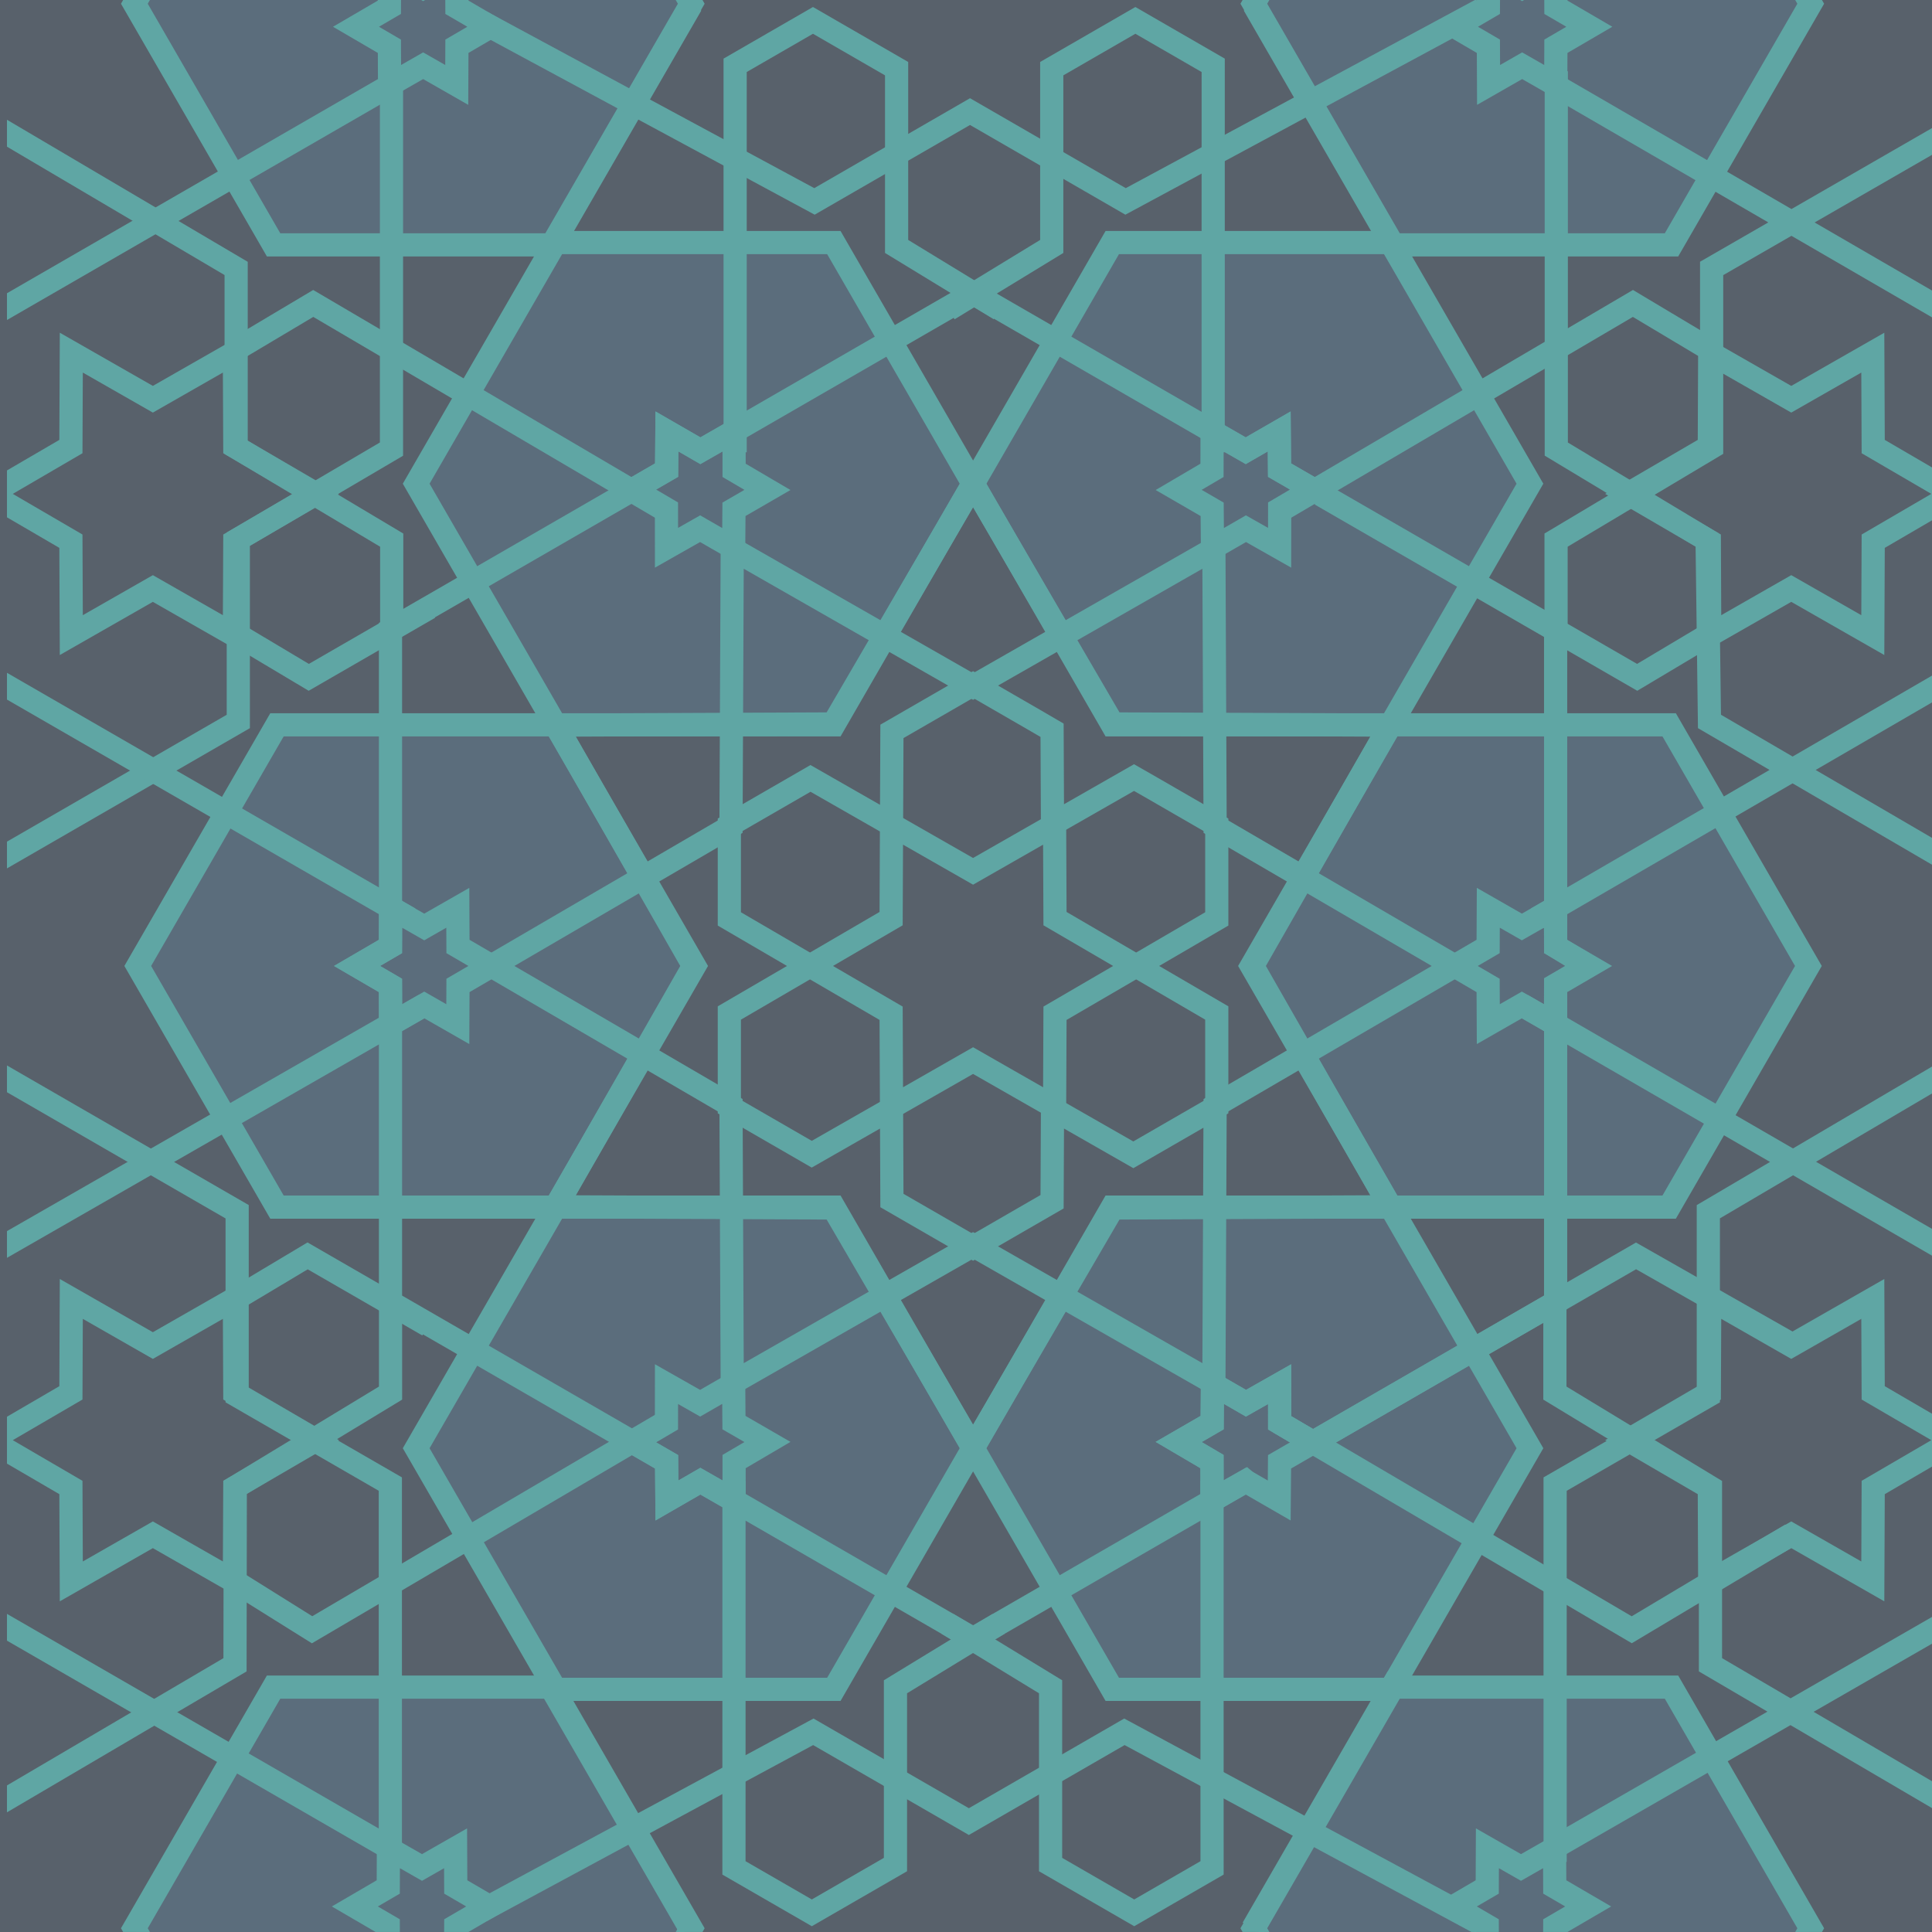 <?xml version="1.0" encoding="utf-8"?>
<!-- Generator: Adobe Illustrator 16.0.0, SVG Export Plug-In . SVG Version: 6.00 Build 0)  -->
<!DOCTYPE svg PUBLIC "-//W3C//DTD SVG 1.1//EN" "http://www.w3.org/Graphics/SVG/1.1/DTD/svg11.dtd">
<svg version="1.1" id="Layer_1" xmlns="http://www.w3.org/2000/svg" xmlns:xlink="http://www.w3.org/1999/xlink" x="0px" y="0px"
	 width="100px" height="100px" viewBox="0 0 100 100" enable-background="new 0 0 100 100" xml:space="preserve">
<rect fill-rule="evenodd" clip-rule="evenodd" fill="#58616B" width="100" height="100"/>
<g>
	<defs>
		<rect id="SVGID_1_" x="0.361" y="-0.002" width="100" height="100"/>
	</defs>
	<clipPath id="SVGID_2_">
		<use xlink:href="#SVGID_1_"  overflow="visible"/>
	</clipPath>
	<g clip-path="url(#SVGID_2_)">
		
			<polygon fill-rule="evenodd" clip-rule="evenodd" fill="#5B6D7C" stroke="#5FA6A4" stroke-width="1.2" stroke-miterlimit="2.613" points="
			14.161,-12.288 10.558,-6.047 6.955,0.193 10.558,6.434 14.161,12.674 21.367,12.674 28.573,12.674 32.176,6.433 35.779,0.193 
			32.176,-6.048 28.573,-12.288 21.367,-12.288 		"/>
		
			<polygon fill-rule="evenodd" clip-rule="evenodd" fill="#5B6D7C" stroke="#5FA6A4" stroke-width="1.2" stroke-miterlimit="2.613" points="
			14.161,112.288 10.558,106.047 6.955,99.807 10.558,93.566 14.161,87.325 21.367,87.325 28.573,87.325 32.176,93.566 
			35.779,99.807 32.176,106.047 28.573,112.288 21.367,112.288 		"/>
		
			<polygon fill-rule="evenodd" clip-rule="evenodd" fill="#5B6D7C" stroke="#5FA6A4" stroke-width="1.2" stroke-miterlimit="2.613" points="
			72.104,-12.288 68.502,-6.047 64.898,0.193 68.502,6.434 72.104,12.674 79.311,12.674 86.517,12.674 90.119,6.433 93.723,0.193 
			90.119,-6.048 86.517,-12.288 79.311,-12.288 		"/>
		
			<polygon fill-rule="evenodd" clip-rule="evenodd" fill="#5B6D7C" stroke="#5FA6A4" stroke-width="1.2" stroke-miterlimit="2.613" points="
			72.104,112.288 68.502,106.047 64.898,99.807 68.502,93.566 72.104,87.325 79.311,87.325 86.517,87.325 90.119,93.566 
			93.723,99.807 90.119,106.047 86.517,112.288 79.311,112.288 		"/>
		
			<polygon fill-rule="evenodd" clip-rule="evenodd" fill="#5B6D7C" stroke="#5FA6A4" stroke-width="1.2" stroke-miterlimit="2.613" points="
			71.983,12.554 75.586,18.795 79.189,25.036 75.586,31.276 71.983,37.517 64.777,37.517 57.571,37.517 53.969,31.276 
			50.366,25.035 53.969,18.795 57.571,12.555 64.777,12.555 		"/>
		
			<polygon fill-rule="evenodd" clip-rule="evenodd" fill="#5B6D7C" stroke="#5FA6A4" stroke-width="1.2" stroke-miterlimit="2.613" points="
			28.748,12.554 25.145,18.795 21.542,25.036 25.145,31.276 28.748,37.517 35.954,37.517 43.16,37.517 46.763,31.276 50.366,25.035 
			46.763,18.795 43.16,12.555 35.954,12.555 		"/>
		
			<polygon fill-rule="evenodd" clip-rule="evenodd" fill="#5B6D7C" stroke="#5FA6A4" stroke-width="1.2" stroke-miterlimit="2.613" points="
			7.13,49.998 10.733,43.757 14.336,37.517 21.542,37.517 28.748,37.517 32.351,43.757 35.954,49.998 32.351,56.238 28.748,62.479 
			21.542,62.479 14.336,62.479 10.733,56.238 		"/>
		
			<polygon fill-rule="evenodd" clip-rule="evenodd" fill="#5B6D7C" stroke="#5FA6A4" stroke-width="1.2" stroke-miterlimit="2.613" points="
			28.748,87.441 35.954,87.441 43.16,87.44 46.763,81.2 50.366,74.96 46.763,68.719 43.16,62.479 35.954,62.479 28.748,62.479 
			25.145,68.719 21.542,74.96 25.145,81.2 		"/>
		
			<polygon fill-rule="evenodd" clip-rule="evenodd" fill="#5B6D7C" stroke="#5FA6A4" stroke-width="1.2" stroke-miterlimit="2.613" points="
			71.983,87.441 64.777,87.441 57.571,87.44 53.969,81.2 50.366,74.96 53.969,68.719 57.571,62.479 64.777,62.479 71.983,62.479 
			75.586,68.719 79.189,74.96 75.586,81.2 		"/>
		
			<polygon fill-rule="evenodd" clip-rule="evenodd" fill="#5B6D7C" stroke="#5FA6A4" stroke-width="1.2" stroke-miterlimit="2.613" points="
			93.602,49.998 89.998,43.757 86.396,37.517 79.189,37.517 71.983,37.517 68.381,43.757 64.777,49.998 68.381,56.238 
			71.983,62.479 79.189,62.479 86.396,62.479 89.998,56.238 		"/>
		
			<polygon fill-rule="evenodd" clip-rule="evenodd" fill="none" stroke="#5FA6A4" stroke-width="1.2" stroke-miterlimit="2.613" points="
			41.925,49.998 46.124,47.548 46.145,42.688 50.366,45.1 54.586,42.688 54.607,47.548 58.807,49.998 54.607,52.446 54.586,57.308 
			50.366,54.896 46.145,57.308 46.124,52.446 		"/>
		
			<polygon fill-rule="evenodd" clip-rule="evenodd" fill="none" stroke="#5FA6A4" stroke-width="1.2" stroke-miterlimit="2.613" points="
			25.435,49.998 37.837,42.764 37.9,28.407 50.366,35.532 62.831,28.407 62.894,42.764 75.296,49.998 62.894,57.23 62.831,71.588 
			50.366,64.463 37.9,71.588 37.837,57.23 		"/>
		
			<polygon fill-rule="evenodd" clip-rule="evenodd" fill="none" stroke="#5FA6A4" stroke-width="1.2" stroke-miterlimit="2.613" points="
			75.296,49.998 77.025,48.989 77.035,46.987 78.772,47.98 80.512,46.987 80.52,48.989 82.25,49.998 80.52,51.006 80.512,53.009 
			78.772,52.015 77.035,53.009 77.025,51.006 		"/>
		
			<polygon fill-rule="evenodd" clip-rule="evenodd" fill="none" stroke="#5FA6A4" stroke-width="1.2" stroke-miterlimit="2.613" points="
			62.757,71.631 64.491,72.631 66.233,71.643 66.235,73.646 67.962,74.66 66.229,75.663 66.212,77.665 64.478,76.665 62.736,77.652 
			62.733,75.65 61.008,74.636 62.741,73.634 		"/>
		
			<polygon fill-rule="evenodd" clip-rule="evenodd" fill="none" stroke="#5FA6A4" stroke-width="1.2" stroke-miterlimit="2.613" points="
			37.975,71.631 36.239,72.631 34.498,71.643 34.496,73.646 32.77,74.66 34.503,75.663 34.519,77.665 36.253,76.665 37.995,77.652 
			37.997,75.65 39.723,74.636 37.99,73.634 		"/>
		
			<polygon fill-rule="evenodd" clip-rule="evenodd" fill="none" stroke="#5FA6A4" stroke-width="1.2" stroke-miterlimit="2.613" points="
			25.435,49.998 23.705,48.989 23.696,46.987 21.958,47.98 20.22,46.987 20.211,48.989 18.481,49.998 20.211,51.006 20.22,53.009 
			21.958,52.015 23.696,53.009 23.705,51.006 		"/>
		
			<polygon fill-rule="evenodd" clip-rule="evenodd" fill="none" stroke="#5FA6A4" stroke-width="1.2" stroke-miterlimit="2.613" points="
			25.32,98.678 23.59,97.669 23.581,95.667 21.843,96.66 20.104,95.667 20.096,97.669 18.366,98.678 20.096,99.687 20.104,101.688 
			21.843,100.695 23.581,101.688 23.59,99.687 		"/>
		
			<polygon fill-rule="evenodd" clip-rule="evenodd" fill="none" stroke="#5FA6A4" stroke-width="1.2" stroke-miterlimit="2.613" points="
			37.975,28.364 37.99,26.362 39.723,25.359 37.997,24.345 37.995,22.342 36.253,23.33 34.519,22.33 34.503,24.333 32.77,25.335 
			34.496,26.35 34.498,28.352 36.239,27.365 		"/>
		
			<polygon fill-rule="evenodd" clip-rule="evenodd" fill="none" stroke="#5FA6A4" stroke-width="1.2" stroke-miterlimit="2.613" points="
			62.757,28.364 62.741,26.362 61.008,25.359 62.733,24.345 62.736,22.342 64.478,23.33 66.212,22.33 66.229,24.333 67.962,25.335 
			66.235,26.35 66.233,28.352 64.491,27.365 		"/>
		
			<polygon fill-rule="evenodd" clip-rule="evenodd" fill="none" stroke="#5FA6A4" stroke-width="1.2" stroke-miterlimit="2.613" points="
			50.366,25.067 57.599,37.47 71.956,37.532 64.831,49.998 71.956,62.463 57.599,62.525 50.366,74.929 43.132,62.525 28.775,62.463 
			35.9,49.998 28.775,37.532 43.132,37.47 		"/>
		
			<polygon fill-rule="evenodd" clip-rule="evenodd" fill="none" stroke="#5FA6A4" stroke-width="1.2" stroke-miterlimit="2.613" points="
			50.366,35.432 53.501,37.242 54.455,37.798 54.477,42.659 58.697,40.247 59.622,40.776 62.98,42.715 62.98,47.563 58.807,49.998 
			62.98,52.432 62.98,57.28 58.661,59.773 54.477,57.382 54.455,62.202 50.366,64.563 46.166,62.139 46.145,57.382 42.016,59.742 
			37.751,57.28 37.751,52.432 41.925,49.998 37.751,47.563 37.751,42.715 41.951,40.29 46.145,42.688 46.166,37.856 		"/>
		
			<polygon fill-rule="evenodd" clip-rule="evenodd" fill="none" stroke="#5FA6A4" stroke-width="1.2" stroke-miterlimit="2.613" points="
			50.366,15.18 64.479,23.329 66.212,22.331 66.229,24.333 67.962,25.335 67.958,25.337 80.519,32.589 80.519,48.989 82.179,50.007 
			80.519,50.977 80.519,67.406 67.958,74.658 66.235,73.646 66.233,71.644 64.491,72.631 62.757,71.631 62.741,73.634 
			61.008,74.636 62.733,75.65 62.736,77.653 64.478,76.665 64.479,76.666 50.366,84.815 36.251,76.666 34.519,77.665 34.503,75.662 
			32.77,74.66 32.772,74.658 20.212,67.406 20.212,51.333 20.211,51.006 18.481,49.998 20.211,48.989 20.212,48.662 20.212,32.589 
			32.772,25.337 32.77,25.335 34.503,24.333 34.519,22.331 36.251,23.329 		"/>
		
			<polyline fill-rule="evenodd" clip-rule="evenodd" fill="none" stroke="#5FA6A4" stroke-width="1.2" stroke-miterlimit="2.613" points="
			68.291,74.466 84.681,65.004 92.614,69.515 		"/>
		
			<polyline fill-rule="evenodd" clip-rule="evenodd" fill="none" stroke="#5FA6A4" stroke-width="1.2" stroke-miterlimit="2.613" points="
			22.16,68.604 15.922,65.004 12.419,67.098 		"/>
		
			<path fill-rule="evenodd" clip-rule="evenodd" fill="none" stroke="#5FA6A4" stroke-width="1.2" stroke-miterlimit="2.613" d="
			M80.481,67.25v4.856l8.053,4.886v9.177l13.006,7.625 M102.358,83.028L80.467,95.625"/>
		
			<polyline fill-rule="evenodd" clip-rule="evenodd" fill="none" stroke="#5FA6A4" stroke-width="1.2" stroke-miterlimit="2.613" points="
			20.215,67.25 20.215,72.106 12.178,76.979 12.164,86.169 -2.354,94.706 		"/>
		
			<line fill-rule="evenodd" clip-rule="evenodd" fill="none" stroke="#5FA6A4" stroke-width="1.2" stroke-miterlimit="2.613" x1="21.971" y1="52.015" x2="-0.583" y2="64.955"/>
		
			<path fill-rule="evenodd" clip-rule="evenodd" fill="none" stroke="#5FA6A4" stroke-width="1.2" stroke-miterlimit="2.613" d="
			M80.493,96.374V76.816l7.93-4.577v-9.52l12.674-7.463 M101.276,65.038L78.772,52.015"/>
		
			<polyline fill-rule="evenodd" clip-rule="evenodd" fill="none" stroke="#5FA6A4" stroke-width="1.2" stroke-miterlimit="2.613" points="
			-1.256,54.907 12.275,62.72 12.275,72.239 20.204,76.816 20.204,95.724 		"/>
		
			<polyline fill-rule="evenodd" clip-rule="evenodd" fill="none" stroke="#5FA6A4" stroke-width="1.2" stroke-miterlimit="2.613" points="
			66.235,73.646 84.459,84.356 92.715,79.423 		"/>
		
			<polyline fill-rule="evenodd" clip-rule="evenodd" fill="none" stroke="#5FA6A4" stroke-width="1.2" stroke-miterlimit="2.613" points="
			34.377,73.646 16.153,84.356 12.307,81.952 		"/>
		
			<line fill-rule="evenodd" clip-rule="evenodd" fill="none" stroke="#5FA6A4" stroke-width="1.2" stroke-miterlimit="2.613" x1="72.346" y1="86.813" x2="64.839" y2="99.815"/>
		
			<line fill-rule="evenodd" clip-rule="evenodd" fill="none" stroke="#5FA6A4" stroke-width="1.2" stroke-miterlimit="2.613" x1="28.212" y1="86.813" x2="35.719" y2="99.815"/>
		
			<polyline fill-rule="evenodd" clip-rule="evenodd" fill="none" stroke="#5FA6A4" stroke-width="1.2" stroke-miterlimit="2.613" points="
			62.734,76.651 62.736,96.682 58.707,99.008 54.378,96.509 54.378,87.307 49.037,84.048 		"/>
		
			<polyline fill-rule="evenodd" clip-rule="evenodd" fill="none" stroke="#5FA6A4" stroke-width="1.2" stroke-miterlimit="2.613" points="
			37.991,76.651 37.99,96.682 42.02,99.008 46.349,96.509 46.349,87.307 51.689,84.048 		"/>
		
			<polyline fill-rule="evenodd" clip-rule="evenodd" fill="none" stroke="#5FA6A4" stroke-width="1.2" stroke-miterlimit="2.613" points="
			76.63,99.57 58.199,89.638 50.148,94.286 42.098,89.638 24.897,98.916 		"/>
		
			<line fill-rule="evenodd" clip-rule="evenodd" fill="none" stroke="#5FA6A4" stroke-width="1.2" stroke-miterlimit="2.613" x1="-1.174" y1="83.341" x2="20.103" y2="95.625"/>
		
			<polygon fill-rule="evenodd" clip-rule="evenodd" fill="none" stroke="#5FA6A4" stroke-width="1.2" stroke-miterlimit="2.613" points="
			75.25,98.678 76.979,97.669 76.988,95.667 78.727,96.66 80.465,95.667 80.474,97.669 82.203,98.678 80.474,99.687 80.465,101.688 
			78.727,100.695 76.988,101.688 76.979,99.687 		"/>
		
			<polygon fill-rule="evenodd" clip-rule="evenodd" fill="none" stroke="#5FA6A4" stroke-width="1.2" stroke-miterlimit="2.613" points="
			25.379,1.385 23.65,2.394 23.641,4.396 21.902,3.402 20.164,4.396 20.155,2.394 18.426,1.385 20.155,0.376 20.164,-1.626 
			21.902,-0.633 23.641,-1.626 23.65,0.376 		"/>
		
			<polyline fill-rule="evenodd" clip-rule="evenodd" fill="none" stroke="#5FA6A4" stroke-width="1.2" stroke-miterlimit="2.613" points="
			68.351,25.596 84.74,35.059 88.354,32.903 		"/>
		
			<polyline fill-rule="evenodd" clip-rule="evenodd" fill="none" stroke="#5FA6A4" stroke-width="1.2" stroke-miterlimit="2.613" points="
			22.219,31.458 15.982,35.059 12.402,32.923 		"/>
		
			<polyline fill-rule="evenodd" clip-rule="evenodd" fill="none" stroke="#5FA6A4" stroke-width="1.2" stroke-miterlimit="2.613" points="
			20.275,32.813 20.275,27.957 12.223,23.154 12.223,13.894 -0.203,6.563 		"/>
		
			<polyline fill-rule="evenodd" clip-rule="evenodd" fill="none" stroke="#5FA6A4" stroke-width="1.2" stroke-miterlimit="2.613" points="
			0.028,44.448 12.334,37.343 12.334,27.907 20.263,23.246 20.263,4.339 		"/>
		
			<polyline fill-rule="evenodd" clip-rule="evenodd" fill="none" stroke="#5FA6A4" stroke-width="1.2" stroke-miterlimit="2.613" points="
			66.295,26.417 84.519,15.706 88.552,18.116 		"/>
		
			<polyline fill-rule="evenodd" clip-rule="evenodd" fill="none" stroke="#5FA6A4" stroke-width="1.2" stroke-miterlimit="2.613" points="
			34.437,26.417 16.213,15.706 12.304,18.033 		"/>
		
			<line fill-rule="evenodd" clip-rule="evenodd" fill="none" stroke="#5FA6A4" stroke-width="1.2" stroke-miterlimit="2.613" x1="72.405" y1="13.25" x2="64.898" y2="0.247"/>
		
			<line fill-rule="evenodd" clip-rule="evenodd" fill="none" stroke="#5FA6A4" stroke-width="1.2" stroke-miterlimit="2.613" x1="28.272" y1="13.25" x2="35.779" y2="0.247"/>
		
			<polyline fill-rule="evenodd" clip-rule="evenodd" fill="none" stroke="#5FA6A4" stroke-width="1.2" stroke-miterlimit="2.613" points="
			62.794,23.411 62.795,3.381 58.767,1.055 54.438,3.554 54.438,12.756 49.097,16.014 		"/>
		
			<polyline fill-rule="evenodd" clip-rule="evenodd" fill="none" stroke="#5FA6A4" stroke-width="1.2" stroke-miterlimit="2.613" points="
			38.051,23.411 38.05,3.381 42.079,1.055 46.408,3.554 46.408,12.756 51.749,16.014 		"/>
		
			<polyline fill-rule="evenodd" clip-rule="evenodd" fill="none" stroke="#5FA6A4" stroke-width="1.2" stroke-miterlimit="2.613" points="
			76.689,0.492 58.259,10.425 50.208,5.776 42.157,10.425 24.957,1.147 		"/>
		
			<line fill-rule="evenodd" clip-rule="evenodd" fill="none" stroke="#5FA6A4" stroke-width="1.2" stroke-miterlimit="2.613" x1="-0.212" y1="16.201" x2="20.163" y2="4.438"/>
		
			<polygon fill-rule="evenodd" clip-rule="evenodd" fill="none" stroke="#5FA6A4" stroke-width="1.2" stroke-miterlimit="2.613" points="
			75.31,1.385 77.039,2.394 77.048,4.396 78.786,3.402 80.524,4.396 80.533,2.394 82.263,1.385 80.533,0.376 80.524,-1.626 
			78.786,-0.633 77.048,-1.626 77.039,0.376 		"/>
		
			<path fill-rule="evenodd" clip-rule="evenodd" fill="none" stroke="#5FA6A4" stroke-width="1.2" stroke-miterlimit="2.613" d="
			M80.526,4.438l21.019,12.19 M101.868,6.246l-13.274,7.648v9.257l-8.052,4.805v4.856"/>
		
			<path fill-rule="evenodd" clip-rule="evenodd" fill="none" stroke="#5FA6A4" stroke-width="1.2" stroke-miterlimit="2.613" d="
			M79.547,47.538l21.64-12.564 M101.369,44.861l-12.887-7.519l-0.123-9.397l-7.806-4.7V3.688"/>
		
			<line fill-rule="evenodd" clip-rule="evenodd" fill="none" stroke="#5FA6A4" stroke-width="1.2" stroke-miterlimit="2.613" x1="21.194" y1="47.538" x2="-0.175" y2="35.208"/>
		
			<polygon fill-rule="evenodd" clip-rule="evenodd" fill="none" stroke="#5FA6A4" stroke-width="1.2" stroke-miterlimit="2.613" points="
			101.156,25.563 96.957,23.114 96.936,18.253 92.715,20.665 88.495,18.253 88.474,23.114 84.274,25.563 88.474,28.012 
			88.495,32.873 92.715,30.461 96.936,32.873 96.957,28.012 		"/>
		
			<polygon fill-rule="evenodd" clip-rule="evenodd" fill="none" stroke="#5FA6A4" stroke-width="1.2" stroke-miterlimit="2.613" points="
			16.353,25.563 12.154,23.114 12.132,18.253 7.912,20.665 3.691,18.253 3.67,23.114 -0.529,25.563 3.67,28.012 3.691,32.873 
			7.912,30.461 12.132,32.873 12.154,28.012 		"/>
		
			<polygon fill-rule="evenodd" clip-rule="evenodd" fill="none" stroke="#5FA6A4" stroke-width="1.2" stroke-miterlimit="2.613" points="
			101.156,74.543 96.957,72.094 96.936,67.232 92.715,69.646 88.495,67.232 88.474,72.094 84.274,74.543 88.474,76.992 
			88.495,81.853 92.715,79.44 96.936,81.853 96.957,76.992 		"/>
		
			<polygon fill-rule="evenodd" clip-rule="evenodd" fill="none" stroke="#5FA6A4" stroke-width="1.2" stroke-miterlimit="2.613" points="
			16.353,74.543 12.154,72.094 12.132,67.232 7.912,69.646 3.691,67.232 3.67,72.094 -0.529,74.543 3.67,76.992 3.691,81.853 
			7.912,79.44 12.132,81.853 12.154,76.992 		"/>
	</g>
</g>
</svg>
